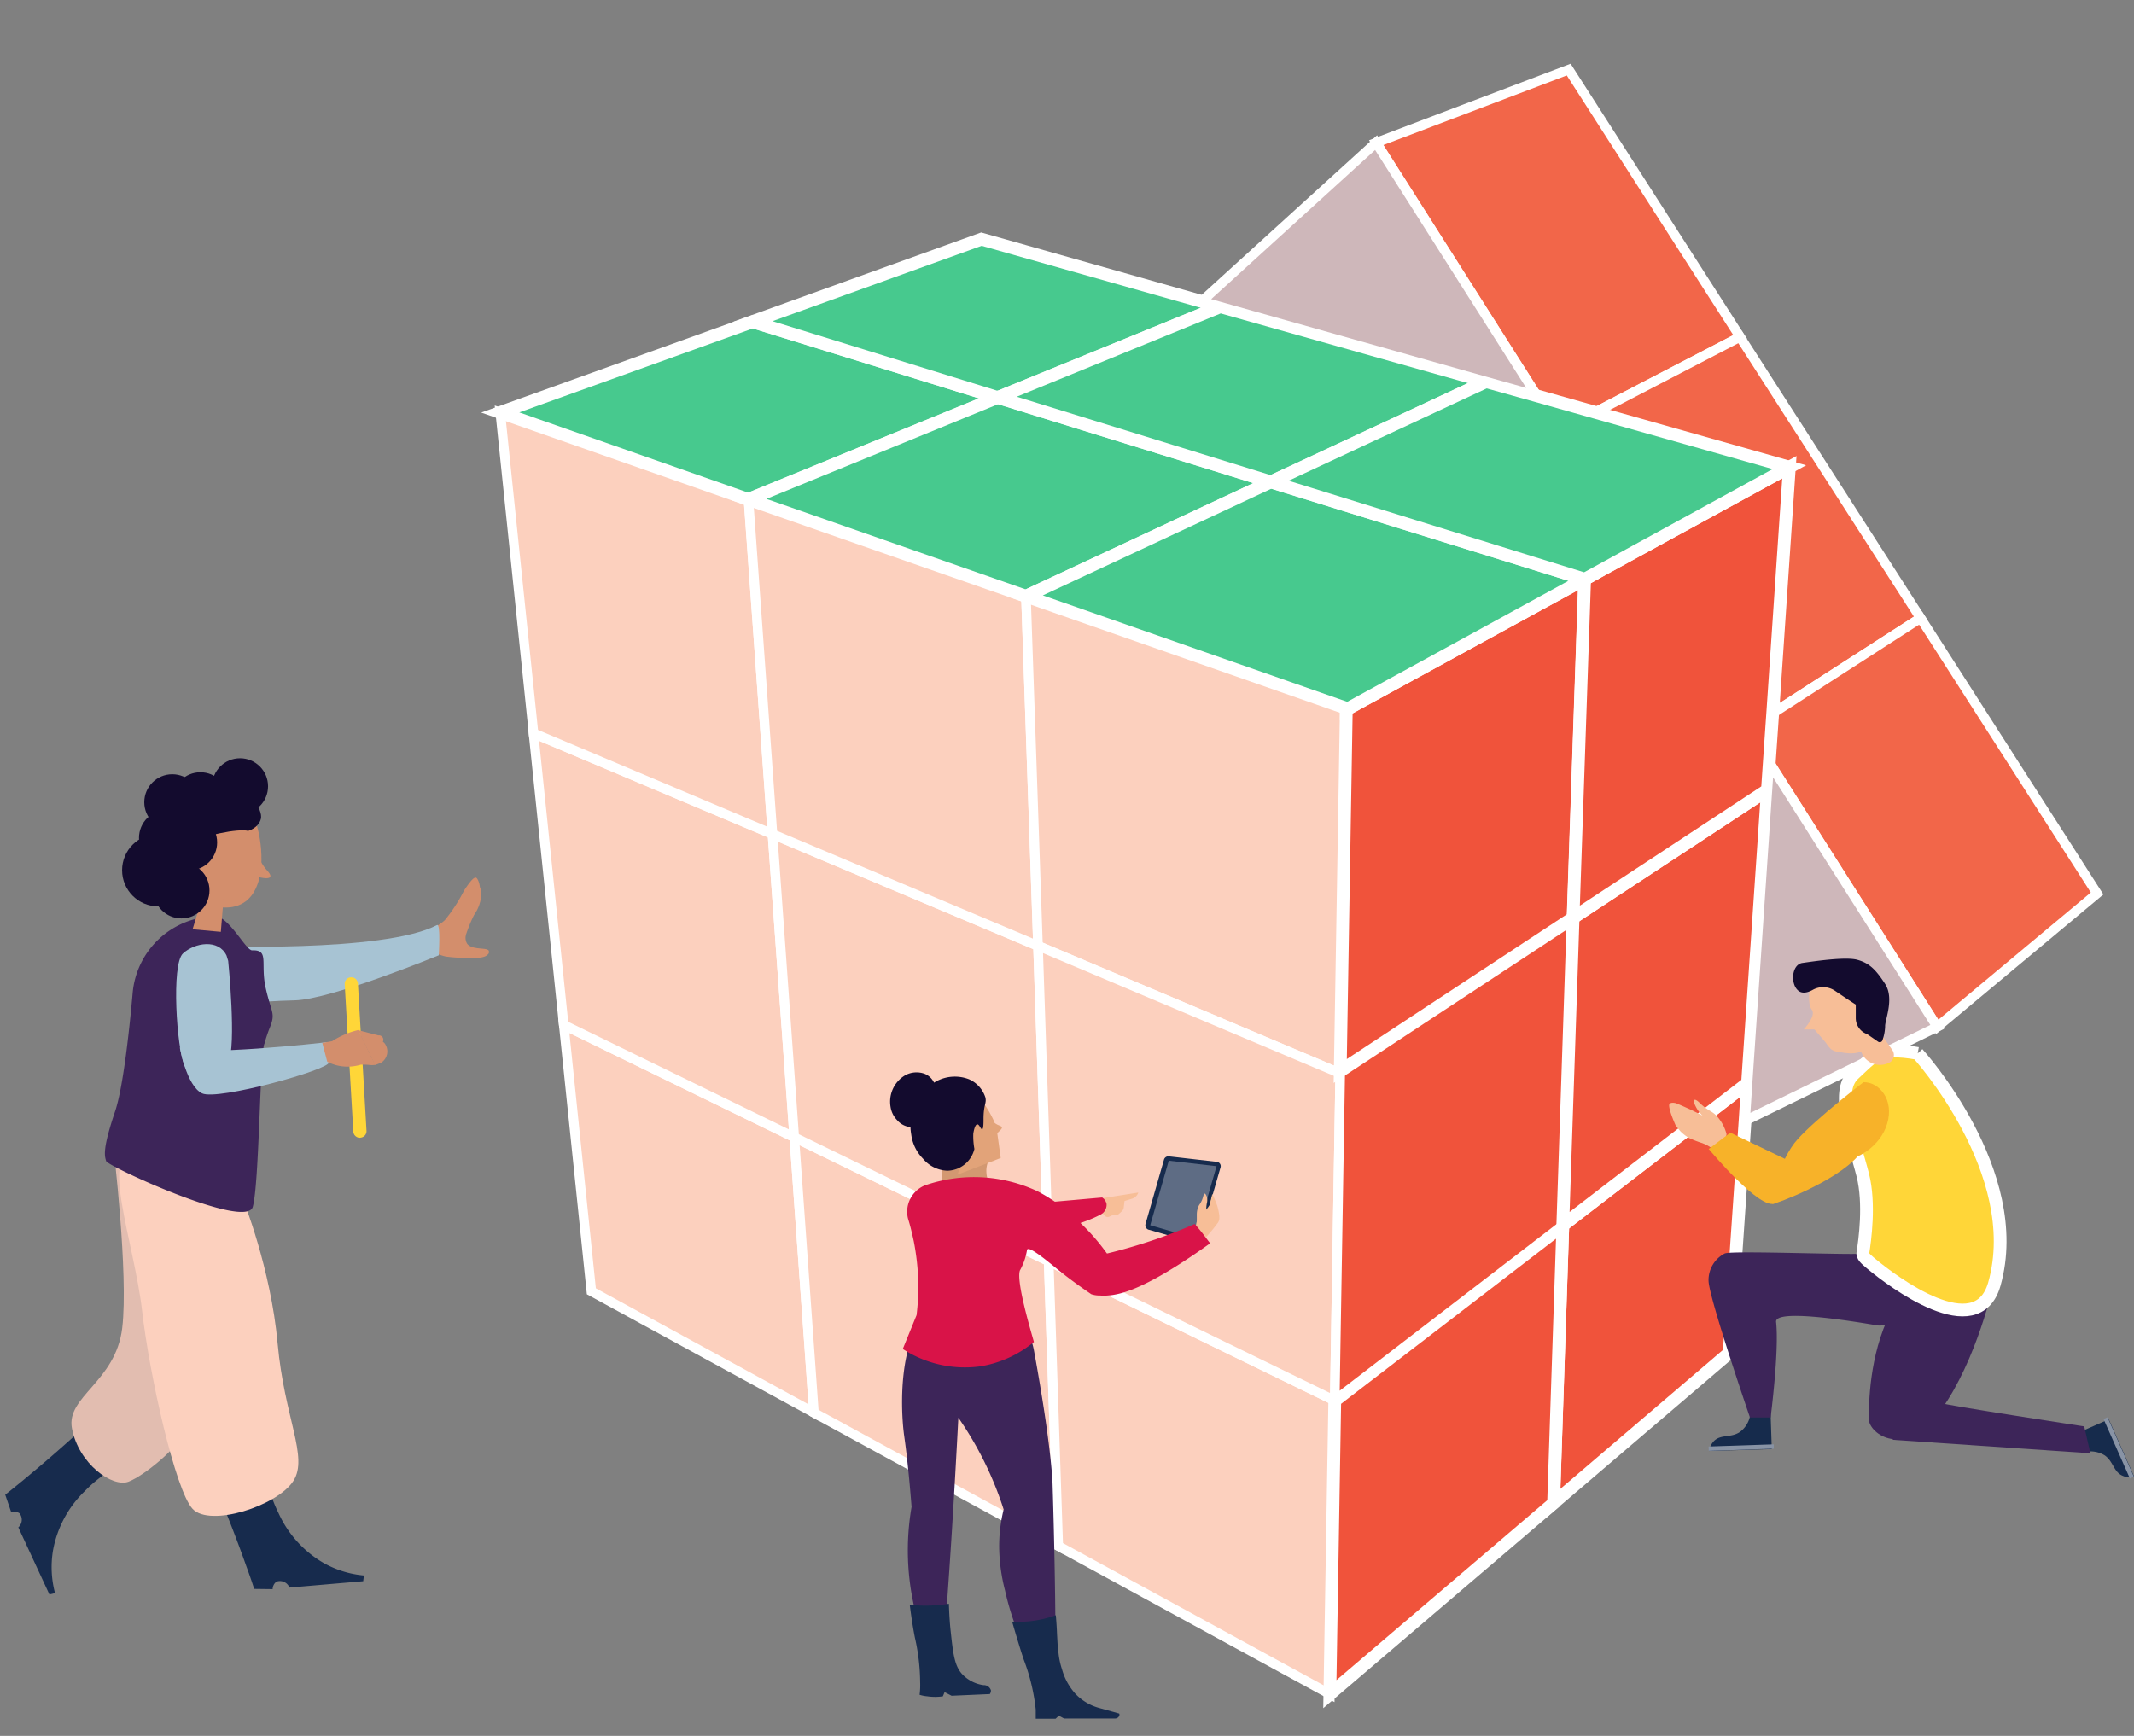 <svg id="Layer_1" data-name="Layer 1" xmlns="http://www.w3.org/2000/svg" viewBox="0 0 669.76 544.88"><rect x="0" y="0" width="669.76" height="544.88" fill="#808080" stroke="none"/><defs><style>.cls-1,.cls-23{fill:#fcd0be;}.cls-1,.cls-12,.cls-2,.cls-3,.cls-4,.cls-5,.cls-6,.cls-7{stroke:#fff;stroke-miterlimit:10;}.cls-1,.cls-4,.cls-5,.cls-6,.cls-7{stroke-width:3px;}.cls-2{fill:#47c98e;}.cls-12,.cls-2,.cls-3{stroke-width:4px;}.cls-3,.cls-4{fill:#f0533b;}.cls-5{fill:#f26649;}.cls-6{fill:none;}.cls-7{fill:#ceb7ba;}.cls-8{fill:#162b4c;}.cls-9{fill:#8893a5;}.cls-10{fill:#f7be97;}.cls-11{fill:#3d2559;}.cls-12,.cls-24{fill:#ffd638;}.cls-13{fill:#f7b229;}.cls-14{fill:#130b2e;}.cls-15{fill:#172b4d;}.cls-16{fill:#5e6c84;}.cls-17{fill:#d39871;}.cls-18{fill:#d91348;}.cls-19{fill:#e2a379;}.cls-20{fill:#d38e6c;}.cls-21{fill:#a7c3d3;}.cls-22{fill:#e2bdb0;}</style></defs><title>Artboard 1 copycube1</title><g id="Group_6125" data-name="Group 6125"><path id="Path_4670" data-name="Path 4670" class="cls-1" d="M255.46,443.45,185.6,405.32l-8.67-83.63L249.28,357Z"/><path id="Path_4671" data-name="Path 4671" class="cls-1" d="M249.28,357l-72.35-35.28-9.5-91.54,75,31.66Z"/><path id="Path_4672" data-name="Path 4672" class="cls-1" d="M242.45,261.81l-75-31.66L157,129.47l77.93,27.27Z"/><path id="Path_4673" data-name="Path 4673" class="cls-1" d="M332.14,485.27l-76.68-41.82L249.28,357l79.83,38.91Z"/><path id="Path_4674" data-name="Path 4674" class="cls-1" d="M418.92,439.65l-1.54,92.13-85.24-46.51-3-89.39Z"/><path id="Path_4675" data-name="Path 4675" class="cls-1" d="M329.11,395.88,249.28,357l-6.83-95.16,83.33,35.1Z"/><path id="Path_4676" data-name="Path 4676" class="cls-2" d="M313.19,124.78l-78.29,32L157,129.47,236.21,101Z"/><path id="Path_4677" data-name="Path 4677" class="cls-2" d="M383,96.27l-69.85,28.51-77-23.82,71.87-25.9,69.08,19.55Z"/><path id="Path_4678" data-name="Path 4678" class="cls-1" d="M325.78,296.92l-83.33-35.1L234.9,156.74,322,187.15Z"/><path id="Path_4679" data-name="Path 4679" class="cls-1" d="M422.54,222.31v.42l-1.9,113.45-.71.48-94.15-39.74L322,187.15h0Z"/><path id="Path_4680" data-name="Path 4680" class="cls-3" d="M548.47,340l-.77,11.76-5,72.94-55.12,47.1,2.91-87.2h0Z"/><path id="Path_4681" data-name="Path 4681" class="cls-3" d="M490.5,384.65l-2.91,87.2-70.21,59.93,1.54-92.13Z"/><path id="Path_4682" data-name="Path 4682" class="cls-1" d="M420.64,336.18l-1.72,103.47-89.81-43.77-3.33-99,94.15,39.74Z"/><path id="Path_4683" data-name="Path 4683" class="cls-4" d="M493.76,288.07l-3.2,95-.06,1.54h0l-71.58,55,1.72-103.47Z"/><path id="Path_4684" data-name="Path 4684" class="cls-3" d="M554.71,248,548.47,340l-58,44.61.06-1.54,3.2-95Z"/><path id="Path_4685" data-name="Path 4685" class="cls-3" d="M497.39,181.8l-3.63,106.27-73.12,48.11,1.9-113.45Z"/><path id="Path_4686" data-name="Path 4686" class="cls-5" d="M546.15,105.77l-45.5,23.64-18.29-5.17L431.93,44.77l60.41-22.93Z"/><path id="Path_4687" data-name="Path 4687" class="cls-5" d="M556.37,223.86l5.23-77.22-61-17.23,45.5-23.64L602.76,194Z"/><path id="Path_4688" data-name="Path 4688" class="cls-5" d="M658.18,280.46,608,322.34l-52.69-83,1.07-15.44L602.76,194Z"/><line id="Line_139" data-name="Line 139" class="cls-6" x1="489.37" y1="135.29" x2="487.35" y2="136.3"/><path id="Path_4689" data-name="Path 4689" class="cls-3" d="M561.6,146.64l-5.23,77.22L555.3,239.3l-.59,8.67-61,40.1,3.63-106.27,15.92-8.73Z"/><path id="Path_4690" data-name="Path 4690" class="cls-7" d="M608,322.34,547.7,351.8l.77-11.76L554.71,248l.59-8.67Z"/><path id="Path_4691" data-name="Path 4691" class="cls-2" d="M398.9,151.27,322,187.15h0L234.9,156.74l78.29-32Z"/><path id="Path_4692" data-name="Path 4692" class="cls-2" d="M466.44,119.79,398.9,151.27l-85.71-26.49L383,96.27Z"/><path id="Path_4693" data-name="Path 4693" class="cls-2" d="M422.54,222.73v-.42L322,187.15l76.86-35.88,98.49,30.53Z"/><path id="Path_4694" data-name="Path 4694" class="cls-2" d="M561.6,146.64l-48.3,26.43-15.91,8.73L398.9,151.27l67.54-31.48h0l15.92,4.46,18.29,5.16Z"/><path id="Path_4695" data-name="Path 4695" class="cls-7" d="M482.36,124.25l-15.91-4.46h0L383,96.27l-5.88-1.66,54.77-49.84Z"/></g><g id="Group_6151" data-name="Group 6151"><g id="_Clipping_Path_12" data-name=" Clipping Path 12"><g id="Group_6126" data-name="Group 6126"><path id="Path_4696" data-name="Path 4696" class="cls-8" d="M537.84,452.42c2.2-2.31,5.34-1,8.2-2.91a8.29,8.29,0,0,0,3.26-5.28l6.36-1.84.42,12.47-19.72.59A6.35,6.35,0,0,1,537.84,452.42Z"/></g></g><g id="Group_6128" data-name="Group 6128"><g id="Group_6127" data-name="Group 6127"><rect id="Rectangle_3157" data-name="Rectangle 3157" class="cls-9" x="536.26" y="453.71" width="20.43" height="1.37" transform="translate(-14.83 18.46) rotate(-1.91)"/></g></g><g id="_Clipping_Path_12-2" data-name=" Clipping Path 12"><g id="Group_6129" data-name="Group 6129"><path id="Path_4697" data-name="Path 4697" class="cls-8" d="M666.32,463.29c-3-1.18-3-4.57-5.77-6.47a8.5,8.5,0,0,0-6.11-1.07l-4-5.23,11.4-5,8,18.06A5.62,5.62,0,0,1,666.32,463.29Z"/></g></g><g id="Group_6131" data-name="Group 6131"><g id="Group_6130" data-name="Group 6130"><rect id="Rectangle_3158" data-name="Rectangle 3158" class="cls-9" x="664.28" y="444.29" width="1.37" height="20.43" transform="translate(-127.12 308.35) rotate(-23.9)"/></g></g><g id="Group_6133" data-name="Group 6133"><g id="Group_6132" data-name="Group 6132"><path id="Path_4698" data-name="Path 4698" class="cls-10" d="M541.88,356a13.34,13.34,0,0,0-2.62-5.17c-1.84-2.25-2.73-1.72-5.76-4.57-.3-.36-1.31-1.25-1.72-1s-.18.41-.18.59a10.38,10.38,0,0,0,2.73,4.34c-1.18-.65-2.43-1.25-3.74-1.9-1.6-.71-3.15-1.43-4.57-2a3.53,3.53,0,0,0-1.37-.12,1.6,1.6,0,0,0-.59.24c-.89.71,1.6,6.3,1.84,6.83.46.64,1,1.25,1.48,1.84a13.49,13.49,0,0,0,2.74,2.14,36.63,36.63,0,0,0,4.15,1.6,14.17,14.17,0,0,1,2,.95l.48.3,3.92,2.08Z"/></g></g><g id="Group_6135" data-name="Group 6135"><g id="Group_6134" data-name="Group 6134"><path id="Path_4699" data-name="Path 4699" class="cls-11" d="M584.88,393.44c-1,.66-41-1-43.54,0a9.4,9.4,0,0,0-5.11,8.5c0,5.1,13,43,13,43h6.48s2.73-20.91,1.72-30C557,410.84,580,414.46,589,416a5.68,5.68,0,0,0,5.59-2.31l6.41-9L592.55,398Z"/></g></g><g id="Group_6137" data-name="Group 6137"><g id="Group_6136" data-name="Group 6136"><path id="Path_4700" data-name="Path 4700" class="cls-11" d="M625.69,403s-5.17,23.82-16.52,39.62-22.63,7.36-22.63,2.85,0-19.78,6.77-33.38,9-15.86,13-15.26S623,400.15,625.69,403Z"/></g></g><g id="Group_6140" data-name="Group 6140"><g id="Group_6139" data-name="Group 6139"><g id="Group_6138" data-name="Group 6138"><path id="Path_4701" data-name="Path 4701" class="cls-12" d="M601.87,330.66s34,37.3,24.06,72.41c-5.47,19.18-32-.89-38.44-6.24-.83-.71-3-2.32-2.85-3.39.66-4.1,2.26-15.62,0-24.59-2.85-11.28-9-26-2.85-31.66s7.6-8.79,20.08-6.53"/></g></g></g><g id="Group_6142" data-name="Group 6142"><g id="Group_6141" data-name="Group 6141"><path id="Path_4702" data-name="Path 4702" class="cls-11" d="M654.14,447.73s-44.37-6.77-45-7.36-17.52,8.49-17.52,8.49l2.56,3.09,61.89,4.22Z"/></g></g><g id="Group_6145" data-name="Group 6145"><g id="Group_6144" data-name="Group 6144"><g id="Group_6143" data-name="Group 6143"><path id="Path_4703" data-name="Path 4703" class="cls-13" d="M584.88,339.68s-14.43,11.05-20.61,17.82c-6.06,6.6-9,20.38-7.9,20.38S576,370.93,583,363c0,0,7-2.85,9.27-10.22S590,339.68,584.88,339.68Z"/></g></g></g><g id="Group_6148" data-name="Group 6148"><g id="Group_6147" data-name="Group 6147"><g id="Group_6146" data-name="Group 6146"><path id="Path_4704" data-name="Path 4704" class="cls-13" d="M561.42,364.34l-18.36-8.8-6.77,5.11s16.4,19.78,20.91,17,5.11-10.75,5.11-10.75Z"/></g></g></g><g id="Group_6150" data-name="Group 6150"><g id="Group_6149" data-name="Group 6149"><path id="Path_4705" data-name="Path 4705" class="cls-10" d="M568.55,305.77s1.36,23,7.54,24.23,10.16,1.6,14-7.6S583.75,303,583.75,303Z"/></g></g><path id="Path_4706" data-name="Path 4706" class="cls-10" d="M584.11,330.12l.18.42a6.35,6.35,0,0,0,8.41,3.15l.14-.06h0a2.75,2.75,0,0,0,1.29-3.66,2.88,2.88,0,0,0-.22-.38l-2.79-4a2.71,2.71,0,0,0-3.76-.67l-.1.07-2.32,1.73A2.79,2.79,0,0,0,584.11,330.12Z"/><path id="Path_4707" data-name="Path 4707" class="cls-10" d="M568.55,305s-1.73,9.86,0,11.82-2.44,6.3-2.44,6.3h3.33l5.46,6.3,10-2.62,1.37-12.23Z"/><path id="Path_4708" data-name="Path 4708" class="cls-14" d="M575.91,311a6.64,6.64,0,0,0-6.95-.3c-1.48.83-3.21,1.3-4.45.35-2.68-2-2.26-8.31,1.18-8.79s13.43-2,17.17-1,5.82,3,8.79,7.6-.12,11.46,0,13.31a14.21,14.21,0,0,1-.83,4.33.88.88,0,0,1-1.1.6.83.83,0,0,1-.27-.12L586,324.59a.9.9,0,0,1-.36-.53,30.24,30.24,0,0,1-.65-3.39c-.24-1.84.24-4-.77-4.34C583.63,316.22,579.24,313.25,575.91,311Z"/><path id="Path_4709" data-name="Path 4709" class="cls-14" d="M587.79,324.9h0a5.33,5.33,0,0,1-5.35-5.3v-7h5.35Z"/></g><g id="Group_6198" data-name="Group 6198"><g id="Group_6169" data-name="Group 6169"><g id="Group_6168" data-name="Group 6168"><path id="Path_4715" data-name="Path 4715" class="cls-10" d="M346.63,376l10.63-1.67a3,3,0,0,1-2.2,2l-2.13.66-.24,2a2,2,0,0,1-.83,1.42,8.49,8.49,0,0,1-1.13.95,5.24,5.24,0,0,1-1.37,0l-1.07.48a1.22,1.22,0,0,1-1.66-.36.5.5,0,0,1-.12-.24L344.25,380s-1.24-1.55-.71-2.5c.24-.41.71-.65,1.72-1A4,4,0,0,1,346.63,376Z"/></g></g><g id="Group_6171" data-name="Group 6171"><g id="Group_6170" data-name="Group 6170"><path id="Path_4716" data-name="Path 4716" class="cls-15" d="M360.53,386l14.32,4.1a1.32,1.32,0,0,0,1.68-.81,1,1,0,0,0,0-.14h0l6.53-22.69a1.36,1.36,0,0,0-.89-1.71l-.06,0s-.11-.06-.23-.06l-15-1.72a1.43,1.43,0,0,0-1.55,1l-5.82,20.26a1.49,1.49,0,0,0,1,1.78Z"/></g></g><g id="Group_6173" data-name="Group 6173"><g id="Group_6172" data-name="Group 6172"><path id="Path_4717" data-name="Path 4717" class="cls-16" d="M361,384.59l5.82-20.26,15,1.73-6.54,22.69Z"/></g></g><g id="Group_6175" data-name="Group 6175"><g id="Group_6174" data-name="Group 6174"><path id="Path_4718" data-name="Path 4718" class="cls-10" d="M375.62,386.07V381.2a6.29,6.29,0,0,1,.71-2.91,7.9,7.9,0,0,0,.89-1.54c.48-1.13.48-2,.83-2.08s.66.89.72.95a4.07,4.07,0,0,1,0,2.08,9.8,9.8,0,0,0,0,3.74Z"/></g></g><g id="Group_6177" data-name="Group 6177"><g id="Group_6176" data-name="Group 6176"><path id="Path_4719" data-name="Path 4719" class="cls-10" d="M375.86,387.5a5.6,5.6,0,0,1,.65-5.76c.42-.66,1.31-1.07,2.38-2.44.35-.41.59-.83.77-1.06l.83-3.5c.71,1.59,1.25,2.85,1.54,3.74h0a18.76,18.76,0,0,1,.66,3.15v.77a2.56,2.56,0,0,1-.6,1.6,47.45,47.45,0,0,1-3.8,4.57h-.18A5.58,5.58,0,0,1,375.86,387.5Z"/></g></g><g id="Group_6179" data-name="Group 6179"><g id="Group_6178" data-name="Group 6178"><path id="Path_4720" data-name="Path 4720" class="cls-17" d="M310.46,362.73c.36,1.13-.83,2-.89,4.63a10.94,10.94,0,0,0,.89,4.34c-6.95,2.67-12.83,2.91-14.32.48a8.36,8.36,0,0,1-.47-4.64,10.51,10.51,0,0,1,1.07-5.4C299.53,358.16,309.57,359.64,310.46,362.73Z"/></g></g><g id="Group_6181" data-name="Group 6181"><g id="Group_6180" data-name="Group 6180"><path id="Path_4721" data-name="Path 4721" class="cls-18" d="M345.39,381.26a3.42,3.42,0,0,0,1.9-3.38,3.23,3.23,0,0,0-1.37-2l-26.73,2.37L293,372.89l-3.69,12.3a121.2,121.2,0,0,0,26.2,3.38S335.05,386.79,345.39,381.26Z"/></g></g><g id="Group_6184" data-name="Group 6184"><g id="Group_6183" data-name="Group 6183"><g id="Group_6182" data-name="Group 6182"><path id="Path_4722" data-name="Path 4722" class="cls-11" d="M288,415.3a18.14,18.14,0,0,1,1.13-2.55,17.2,17.2,0,0,1,1.84-2.86c.65,0,1.6.3,2.91.42a13.44,13.44,0,0,1,2.37.18c2.62.18,7.66.35,21.68.47a27.49,27.49,0,0,1,2.32,2.85,26.26,26.26,0,0,1,4.34,10.52c5.52,30.11,5.76,41.52,5.76,41.52s.71,21,.89,43.71a5.62,5.62,0,0,1-1.37,2,6.8,6.8,0,0,1-4.81,1.73,10.48,10.48,0,0,1-5.82-1.55,83.42,83.42,0,0,1-3.8-12.47,57.18,57.18,0,0,1-1.84-13A48.1,48.1,0,0,1,315,473.81,108.6,108.6,0,0,0,300.78,445q-.9,17.37-2,35.1c-.54,8.61-1.13,17.11-1.73,25.6a8,8,0,0,1-5.52,1.72,8.15,8.15,0,0,1-4.28-1.66A79.84,79.84,0,0,1,286.1,473c-.3-3.86-.65-7.84-1.07-11.88-.35-3.56-.77-7-1.24-10.33-.72-5.05-1.49-17.29,1.3-27.57C285.75,421.18,287.29,417,288,415.3Z"/></g></g></g><g id="Group_6186" data-name="Group 6186"><g id="Group_6185" data-name="Group 6185"><path id="Path_4723" data-name="Path 4723" class="cls-15" d="M331.37,507a33.55,33.55,0,0,1-13.72,2c1.48,5.11,2.79,9.39,3.68,12a61.81,61.81,0,0,1,3.74,15.62v2.86h6.24l1-.95,1.66.89H349.9c1,0,1.66-.84,1.37-1.55L345,536.12a16.13,16.13,0,0,1-7.43-4.4,19,19,0,0,1-4.27-7.78,23.84,23.84,0,0,1-1.07-4.93c-.3-2-.3-3.15-.48-6.06C331.66,510.45,331.49,508.44,331.37,507Z"/></g></g><g id="Group_6188" data-name="Group 6188"><g id="Group_6187" data-name="Group 6187"><path id="Path_4724" data-name="Path 4724" class="cls-15" d="M291,504a41.6,41.6,0,0,1-5.47-.3c.54,4.4,1.13,7.9,1.6,10.28a64.88,64.88,0,0,1,1.66,14,24,24,0,0,1-.17,4,11.13,11.13,0,0,0,2.43.48,16.56,16.56,0,0,0,4.87,0l.54-1.31,2.2,1.13,12-.53a2,2,0,0,0,.35-1.13,2.29,2.29,0,0,0-2.31-1.67,11.32,11.32,0,0,1-6.42-3.14c-2.79-2.74-3.15-6.78-4-14.62-.3-3.14-.41-5.88-.47-7.78A51.28,51.28,0,0,1,291,504Z"/></g></g><g id="Group_6191" data-name="Group 6191"><g id="Group_6190" data-name="Group 6190"><g id="Group_6189" data-name="Group 6189"><path id="Path_4725" data-name="Path 4725" class="cls-18" d="M285,382.57a8.93,8.93,0,0,1,5.34-10.51h0a47,47,0,0,1,35.23,1.84,53.26,53.26,0,0,1,12.47,9,65.9,65.9,0,0,1,9.38,10.57c4.7-1.13,9.86-2.61,15.27-4.46,4.4-1.54,8.49-3.14,12.24-4.81a43.65,43.65,0,0,1,3.14,3.8l1.73,2.26c-3.39,2.44-6.24,4.34-8.14,5.58-15.33,10-21.86,11.11-26.43,10.81a8.15,8.15,0,0,1-2.73-.41c-3.5-2.38-7.13-5-10.82-8s-9.38-7.72-9.38-5.7a19.29,19.29,0,0,1-2.2,6.24c-1.19,3.38,3.15,18,4.4,22.45a35.26,35.26,0,0,1-16.87,7.66,35.75,35.75,0,0,1-24.29-5.46l4.33-10.63a75.34,75.34,0,0,0,.54-10.4,77.88,77.88,0,0,0-1.43-12.83C286.34,387.62,285.81,385.12,285,382.57Z"/></g></g></g><g id="Group_6193" data-name="Group 6193"><g id="Group_6192" data-name="Group 6192"><path id="Path_4726" data-name="Path 4726" class="cls-19" d="M306.89,344a32.08,32.08,0,0,1,5.11,8c0,.36.18.54.89.95s1.73.54,1.55,1.13-1.31,1.31-1.43,1.72l1.07,7.67-3.15,1.24-10.39,4c0-.41,3.92-10.81,3.92-11.4s0-1.84.53-2.14a37.52,37.52,0,0,0,2.14-7.18,3.27,3.27,0,0,0,0-2.14A5.27,5.27,0,0,0,306.89,344Z"/></g></g><g id="Group_6195" data-name="Group 6195"><g id="Group_6194" data-name="Group 6194"><path id="Path_4727" data-name="Path 4727" class="cls-14" d="M289.67,363.68a10.42,10.42,0,0,0,7.66,3.8,8.92,8.92,0,0,0,8.49-6.83,22.14,22.14,0,0,1-.35-4.81c.18-1.19.59-2.85,1.25-2.91s1.12,1.66,1.54,1.54.42-2,.42-3.15c0-4.69,1-4.93.59-6.83a9.36,9.36,0,0,0-5.11-5.7,12.24,12.24,0,0,0-10.57.78,16,16,0,0,0-7.6,16.51A13.15,13.15,0,0,0,289.67,363.68Z"/></g></g><g id="Group_6197" data-name="Group 6197"><g id="Group_6196" data-name="Group 6196"><path id="Path_4728" data-name="Path 4728" class="cls-14" d="M281.53,351.57a6.35,6.35,0,0,0,4.63,2.25,5.39,5.39,0,0,0,5.11-4,12.35,12.35,0,0,1-.18-2.85c0-.71.36-1.72.78-1.72s.65,1,.95,1,.23-1.13.23-1.78c0-2.79.6-3,.36-4a5.59,5.59,0,0,0-3.15-3.39,7.4,7.4,0,0,0-6.23.48,9.61,9.61,0,0,0-4.52,9.92A7.6,7.6,0,0,0,281.53,351.57Z"/></g></g></g><g id="Group_6213" data-name="Group 6213"><g id="Group_6199" data-name="Group 6199"><path id="Path_4729" data-name="Path 4729" class="cls-20" d="M133.34,297.36a19.76,19.76,0,0,0,6.52,2.88,46.82,46.82,0,0,0,7,.41c3.64.1,5.48,0,6.46-1.29a1,1,0,0,0,.12-.79c-.21-1.35-5.25-.16-6.84-2.37a3.59,3.59,0,0,1-.32-2.9,45.78,45.78,0,0,1,2.49-6.07,12.41,12.41,0,0,0,2.31-7.07,6.65,6.65,0,0,0-.48-1.76c-.09-1.24-.73-2.75-1.16-2.9s-1.24.09-3.82,4.08a50.48,50.48,0,0,1-6,9.24,12.51,12.51,0,0,1-4.51,2.7Z"/></g><g id="Group_6200" data-name="Group 6200"><path id="Path_4730" data-name="Path 4730" class="cls-15" d="M83.43,461.47a39.29,39.29,0,0,0,3.91,13.31,34.62,34.62,0,0,0,14.09,15.75,31.58,31.58,0,0,0,12.79,4l-.23,1.8-23.15,2a3.21,3.21,0,0,0-4.07-1.86,3,3,0,0,0-1.2,2.35l-5.79-.07c-.75-2.33-1.58-4.71-2.46-7.1-3.49-9.88-7.25-19.27-11.11-28.41Z"/></g><g id="Group_6201" data-name="Group 6201"><path id="Path_4731" data-name="Path 4731" class="cls-15" d="M37.8,459.84a40.77,40.77,0,0,0-11.22,8.24,34.37,34.37,0,0,0-9.95,18.63,31.72,31.72,0,0,0,.64,13.36l-1.76.42L5.75,479.43A3.2,3.2,0,0,0,6.1,475a3,3,0,0,0-2.59-.35l-1.87-5.47c1.92-1.51,3.89-3.13,5.81-4.7,8.05-6.64,15.62-13.36,22.89-20.13Z"/></g><g id="Group_6202" data-name="Group 6202"><path id="Path_4732" data-name="Path 4732" class="cls-21" d="M65,296.92s55.32,2.25,72.16-6.55c1.2-.62.54,9.49.54,9.49S103.87,313.78,92.45,314s-26.42,2.15-26.19.29S65,296.92,65,296.92Z"/></g><g id="Group_6203" data-name="Group 6203"><path id="Path_4733" data-name="Path 4733" class="cls-22" d="M35.53,359.57s4.86,40.4,2.83,57.28-17.67,21.5-15.78,31.49c2.09,11.17,12.75,18.71,17.79,16.74S55.43,454.62,56.72,451s5.57-72.59,5.57-72.59-11.78-18.59-19.24-18.73Z"/></g><g id="Group_6204" data-name="Group 6204"><path id="Path_4734" data-name="Path 4734" class="cls-23" d="M76.28,376.49S85,398.16,87.13,421.66s9.77,35.71,4.94,43.2c-5.11,7.92-26.21,14.58-31.62,8.77s-13.54-41.88-15.86-62.27c-2.45-21.34-14.11-52.45-1.25-48.29S76.28,376.49,76.28,376.49Z"/></g><g id="Group_6205" data-name="Group 6205"><path id="Path_4735" data-name="Path 4735" class="cls-20" d="M80,257.74c.83.71,4.56,15-.66,22.8s-16.47,3.06-18.56,1.24-2.25-19.32.24-20.33S80,257.74,80,257.74Z"/></g><g id="Group_6206" data-name="Group 6206"><path id="Path_4736" data-name="Path 4736" class="cls-11" d="M67.48,287.63a26.37,26.37,0,0,0-25.84,24c-1.06,12-3,29.64-5.49,37.14-4,11.84-3.37,14-2.83,15.69s43.92,21.58,46,14.4S81.6,330.07,83,327.59a45.73,45.73,0,0,1,1.62-4.88c1.93-4.72.63-4.51-1.17-12.31-1.87-8,1.23-12.3-4.3-12.09C77.17,298.38,71.83,287.56,67.48,287.63Z"/></g><g id="Group_6207" data-name="Group 6207"><path id="Path_4737" data-name="Path 4737" class="cls-21" d="M71.62,301.63s2.7,26.62,0,32.05-11.25,6.09-13.71.78-4.19-31.75-.5-35.16,11.17-4.66,13.69.64"/></g><g id="Group_6208" data-name="Group 6208"><path id="Path_4738" data-name="Path 4738" class="cls-14" d="M77.87,260.81s3.22-.83,4-3.74-4-10.63-10.86-8.77-16.2-.83-20.23,5.41-4,16-3.28,17.75,5.82,10.91,7.35,12.29-1-15.48,3.88-18.56S75,260,77.87,260.81Z"/></g><g id="Group_6209" data-name="Group 6209"><path id="Path_4739" data-name="Path 4739" class="cls-21" d="M102.54,327.11c-.88.24-41.56,4.58-46.11,1.68,0,0,2.1,12.07,7,14.41s40-7.46,39.77-9.7S102.54,327.11,102.54,327.11Z"/></g><g id="Group_6210" data-name="Group 6210"><path id="Path_4740" data-name="Path 4740" class="cls-24" d="M113.1,357.1a2.05,2.05,0,0,0,1.93-2.19v0l-2.7-46.21a2.06,2.06,0,0,0-2.2-1.93h0a2,2,0,0,0-1.94,2.06.92.92,0,0,0,0,.16l2.7,46.21a2.08,2.08,0,0,0,2.2,1.94Z"/></g><g id="Group_6211" data-name="Group 6211"><path id="Path_4741" data-name="Path 4741" class="cls-20" d="M118.77,325l-6.37-1.63,5.3,10.94,1.91-.73a4.22,4.22,0,0,0,1.28-5.84c-.07-.1-.14-.21-.22-.31a4.23,4.23,0,0,0-.51-.44,1.38,1.38,0,0,0-1.39-2Z"/></g><g id="Group_6212" data-name="Group 6212"><path id="Path_4742" data-name="Path 4742" class="cls-20" d="M104.25,326.81a26.18,26.18,0,0,1,8.21-3.5l5.3,10.95a7.64,7.64,0,0,1-2,0,23.19,23.19,0,0,0-2.5-.07,14.49,14.49,0,0,1-6.41.45,14.1,14.1,0,0,1-4.14-1.37l-1.55-5.91Z"/></g><path id="Path_4743" data-name="Path 4743" class="cls-20" d="M63.83,280.55l-3.39,11.14,8.87.81.93-11.44Z"/><path id="Path_4744" data-name="Path 4744" class="cls-20" d="M80.39,266.05A14.21,14.21,0,0,0,84,273.42c3.3,3.76-3.81,1.64-3.81,1.64Z"/><circle id="Ellipse_461" data-name="Ellipse 461" class="cls-14" cx="52.41" cy="263.01" r="8.79"/><circle id="Ellipse_462" data-name="Ellipse 462" class="cls-14" cx="54.07" cy="251.81" r="8.79"/><circle id="Ellipse_463" data-name="Ellipse 463" class="cls-14" cx="62.9" cy="251.19" r="8.79"/><circle id="Ellipse_464" data-name="Ellipse 464" class="cls-14" cx="75.34" cy="246.8" r="8.79"/><circle id="Ellipse_465" data-name="Ellipse 465" class="cls-14" cx="59.36" cy="264.43" r="8.79"/><circle id="Ellipse_466" data-name="Ellipse 466" class="cls-14" cx="49.67" cy="273.15" r="11.35"/><circle id="Ellipse_467" data-name="Ellipse 467" class="cls-14" cx="56.96" cy="279.49" r="8.79"/></g></svg>